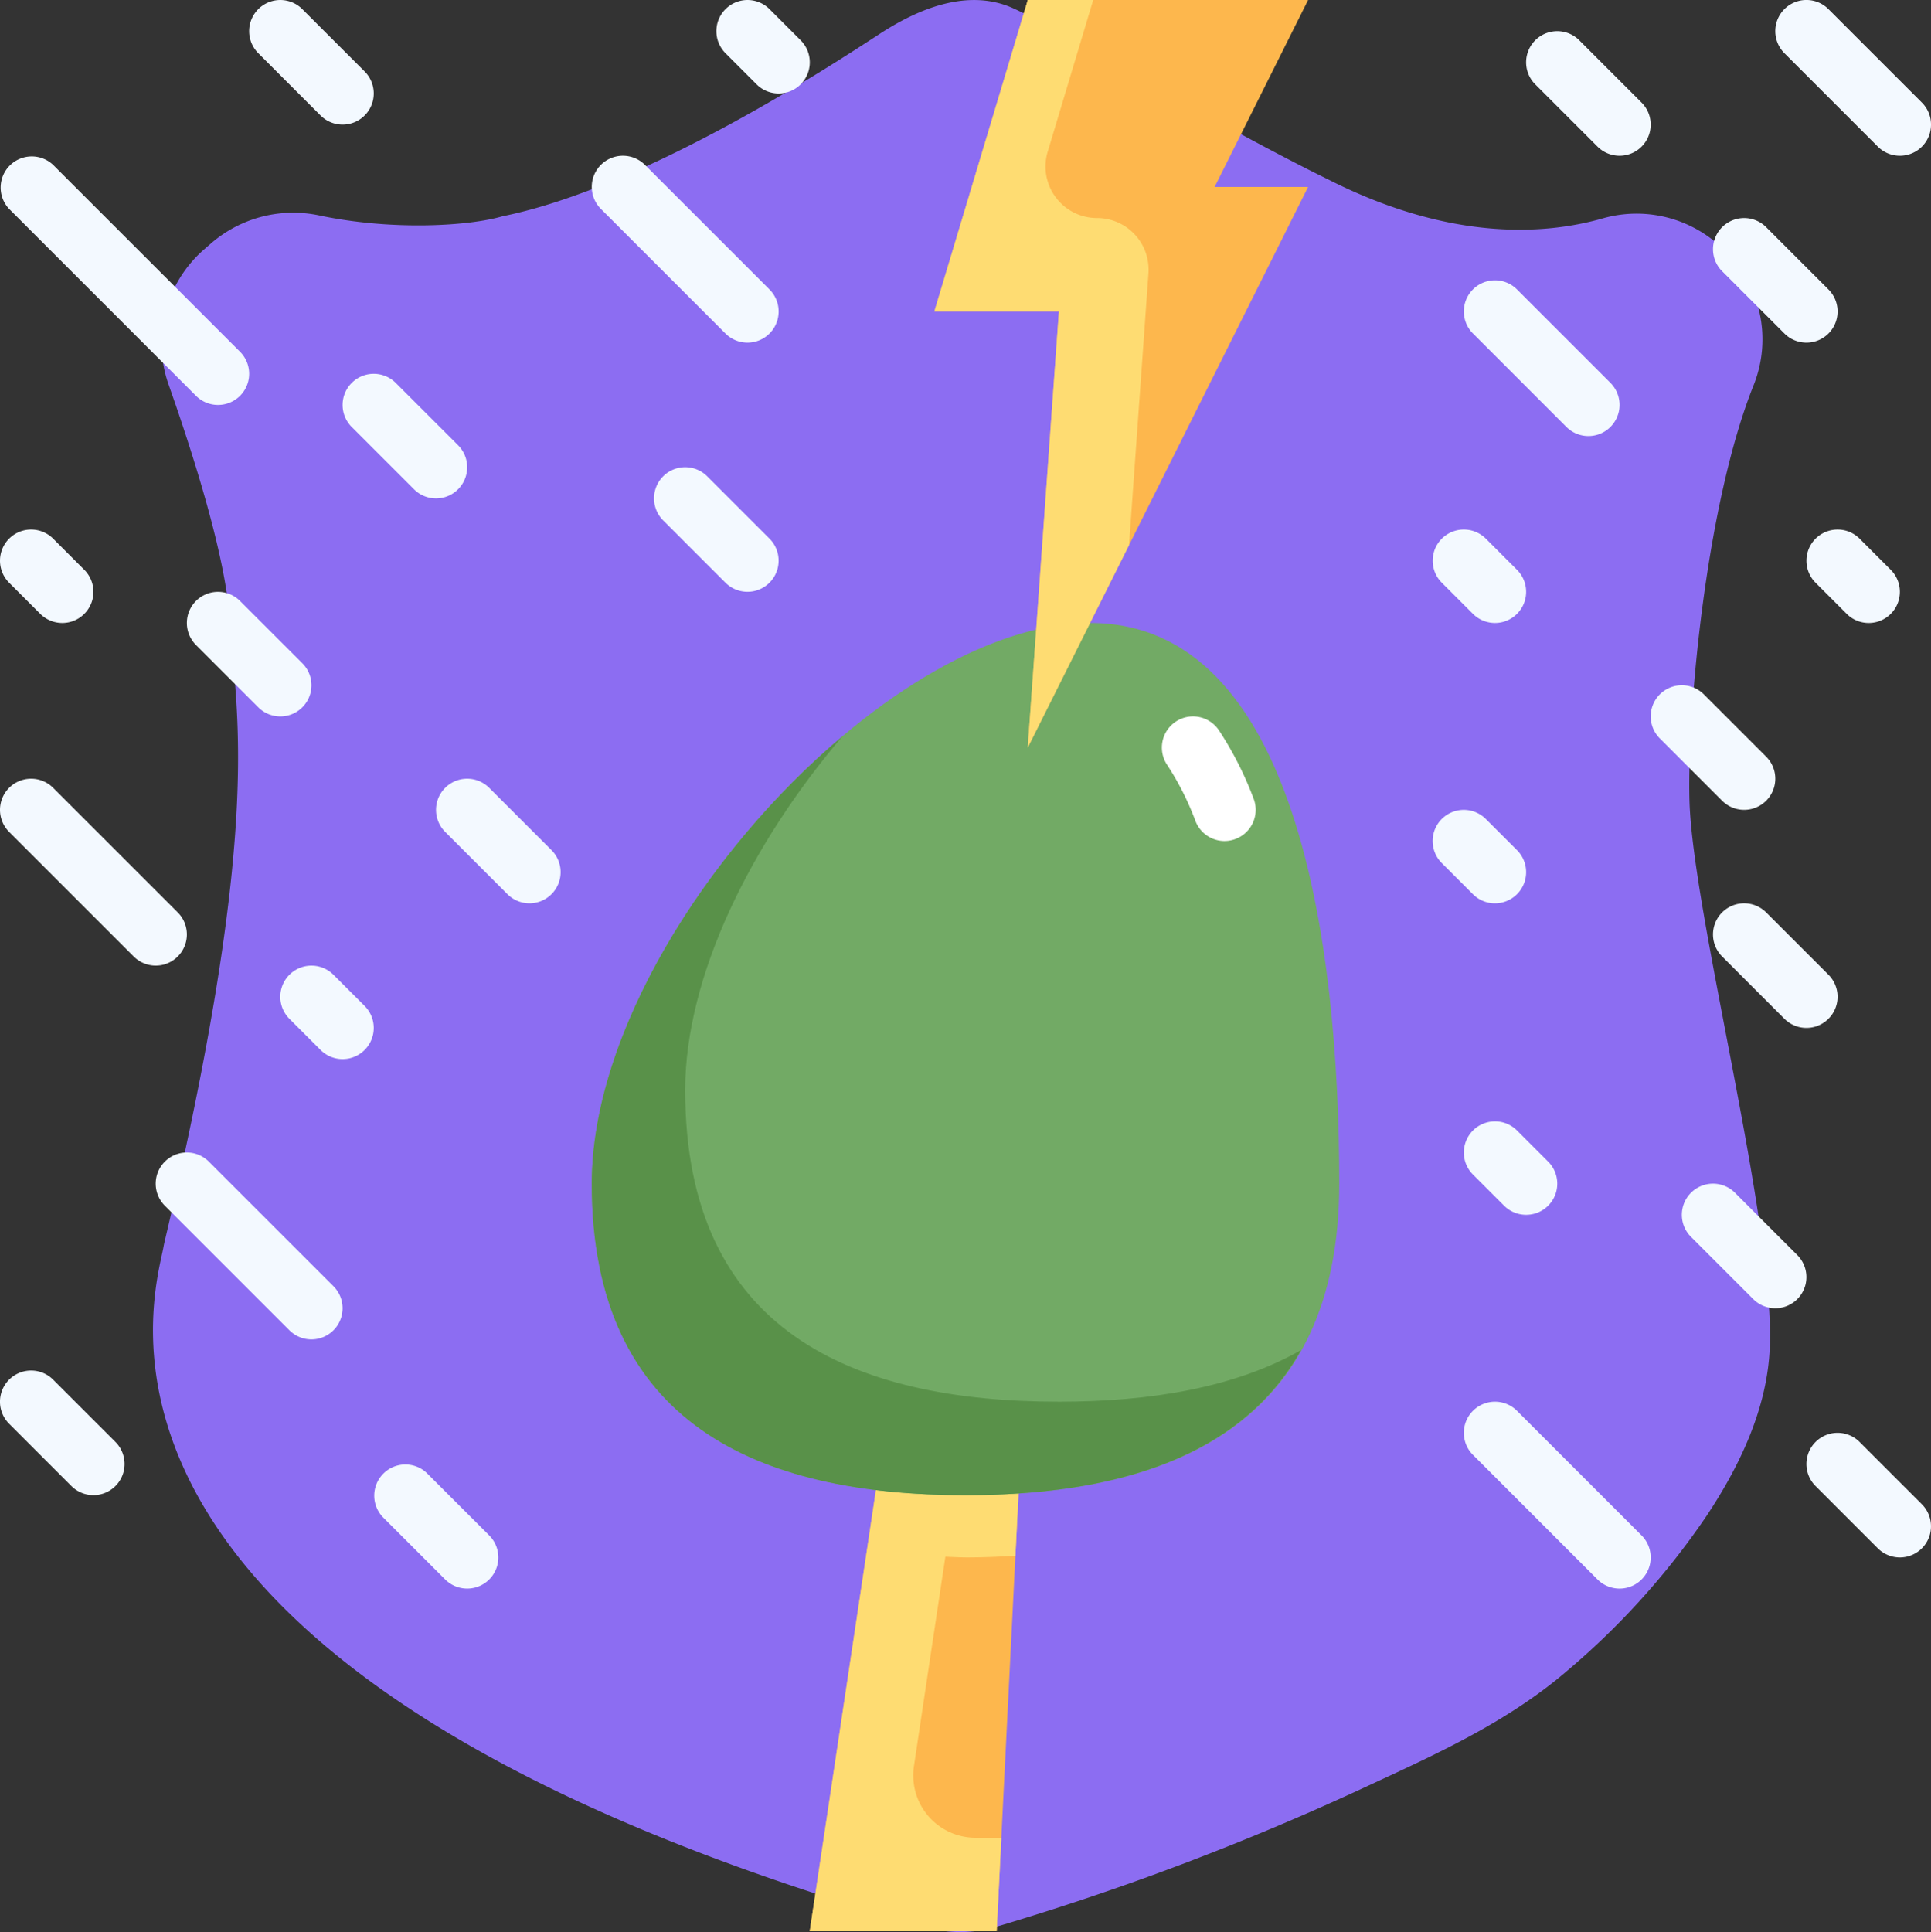 <svg id="Grupo_80632" data-name="Grupo 80632" xmlns="http://www.w3.org/2000/svg" xmlns:xlink="http://www.w3.org/1999/xlink" width="206.618" height="206.71" viewBox="0 0 206.618 206.71">
  <rect x="0" y="0" width="206.618" height="206.71" fill="#333333" stroke="none"/>
  <defs>
    <clipPath id="clip-path">
      <rect id="Rectángulo_34698" data-name="Rectángulo 34698" width="206.618" height="206.71" fill="none"/>
    </clipPath>
  </defs>
  <g id="Grupo_80632-2" data-name="Grupo 80632" clip-path="url(#clip-path)">
    <path id="Trazado_114891" data-name="Trazado 114891" d="M127.682,206.159a287.345,287.345,0,0,0,39.207-14.808c7.727-3.588,15.476-7.027,21.988-12.639a81.652,81.652,0,0,0,14.869-16.539c3.558-5.365,6.507-11.51,6.759-18.047.522-13.559-8.344-46.674-8.6-58.669-.212-9.73,1.807-31.642,6.892-44.3a13.2,13.2,0,0,0-3.15-14.386l-.183-.177a13.225,13.225,0,0,0-12.807-3.237c-6.056,1.74-16.183,2.53-29.345-4.129-13.3-6.519-30.247-16.949-34.158-18.513S120.546.19,115.331,3.58,90.3,20.007,74.915,23.136c-3.522,1.036-11.653,1.578-19.555-.074a13.427,13.427,0,0,0-11.574,2.919l-.8.693a13.3,13.3,0,0,0-3.81,14.468c2.636,7.466,6.061,18.242,6.533,25.017.52,9.612,3.886,20.777-6.918,66.5-.055.234-.111.473-.152.71-.892,5.083-14.387,45.579,81.628,72.837a13.3,13.3,0,0,0,7.414-.048" transform="translate(-21.137 0)" fill="#8c6df2"/>
    <path id="Trazado_114892" data-name="Trazado 114892" d="M218.509,387.327h-20l10-66.651h13.33Z" transform="translate(-111.867 -180.708)" fill="#fdb74d"/>
    <path id="Trazado_114893" data-name="Trazado 114893" d="M215.176,347.336c1.816,0,3.59-.072,5.341-.181l1.324-26.48h-13.33l-10,66.651h20l.5-10H216.25a6.665,6.665,0,0,1-6.591-7.654l3.361-22.409c.722.018,1.423.069,2.156.069" transform="translate(-111.867 -180.709)" fill="#fedc72"/>
    <path id="Trazado_114894" data-name="Trazado 114894" d="M225.049,212.689c0,25.767-17.9,33.325-39.991,33.325s-39.99-7.558-39.99-33.325S176.3,152.7,198.389,152.7s26.66,34.218,26.66,59.986" transform="translate(-81.749 -86.052)" fill="#72aa65"/>
    <path id="Trazado_114895" data-name="Trazado 114895" d="M291.536,188.938a3.335,3.335,0,0,1-3.11-2.135,30.172,30.172,0,0,0-3.025-6,3.332,3.332,0,0,1,5.523-3.73,36.86,36.86,0,0,1,3.721,7.331,3.336,3.336,0,0,1-3.109,4.533" transform="translate(-160.509 -98.958)" fill="#fff"/>
    <path id="Trazado_114896" data-name="Trazado 114896" d="M195.056,251.667c-22.086,0-39.991-7.558-39.991-33.325,0-12.242,7.056-26.385,16.825-37.866-14.577,12.286-26.822,31.73-26.822,47.864,0,25.767,17.9,33.325,39.991,33.325,15.787,0,29.4-3.905,35.9-15.518-6.98,3.985-16.013,5.521-25.9,5.521" transform="translate(-81.749 -101.702)" fill="#599149"/>
    <path id="Trazado_114897" data-name="Trazado 114897" d="M239.052,0h29.993l-10,20h10L239.052,79.981l3.333-46.656h-13.33Z" transform="translate(-129.078 0)" fill="#fdb74d"/>
    <path id="Trazado_114898" data-name="Trazado 114898" d="M249.883,58.32l2.078-29.086a5.513,5.513,0,0,0-5.5-5.906h0a5.513,5.513,0,0,1-5.28-7.1L246.05,0h-7l-10,33.325h13.33l-3.333,46.656Z" transform="translate(-129.077)" fill="#fedc72"/>
    <path id="Trazado_114899" data-name="Trazado 114899" d="M84.963,92.6a3.332,3.332,0,0,0,0,4.713l6.665,6.665a3.332,3.332,0,0,0,4.713-4.713L89.675,92.6a3.332,3.332,0,0,0-4.713,0" transform="translate(-47.328 -51.631)" fill="#f3f9ff"/>
    <path id="Trazado_114900" data-name="Trazado 114900" d="M381.763,19.989a3.332,3.332,0,0,0,4.713-4.713L379.81,8.612a3.332,3.332,0,0,0-4.712,4.713Z" transform="translate(-210.827 -4.303)" fill="#f3f9ff"/>
    <path id="Trazado_114901" data-name="Trazado 114901" d="M46.788,146.045a3.332,3.332,0,0,0,0,4.713l6.665,6.665a3.332,3.332,0,1,0,4.713-4.713L51.5,146.045a3.332,3.332,0,0,0-4.713,0" transform="translate(-25.816 -81.75)" fill="#f3f9ff"/>
    <path id="Trazado_114902" data-name="Trazado 114902" d="M179.917,9.022a3.332,3.332,0,1,0,4.713-4.713L181.3.977a3.332,3.332,0,0,0-4.712,4.713Z" transform="translate(-98.959 0)" fill="#f3f9ff"/>
    <path id="Trazado_114903" data-name="Trazado 114903" d="M355.525,138.819a3.332,3.332,0,1,0,4.713-4.713l-3.333-3.333a3.332,3.332,0,1,0-4.712,4.713Z" transform="translate(-197.919 -73.144)" fill="#f3f9ff"/>
    <path id="Trazado_114904" data-name="Trazado 114904" d="M357.881,208.511a3.332,3.332,0,0,0,2.356-5.689L356.9,199.49a3.332,3.332,0,1,0-4.712,4.713l3.333,3.333a3.321,3.321,0,0,0,2.356.976" transform="translate(-197.919 -111.867)" fill="#f3f9ff"/>
    <path id="Trazado_114905" data-name="Trazado 114905" d="M77.738,241l-3.333-3.332a3.332,3.332,0,0,0-4.713,4.712l3.332,3.333A3.332,3.332,0,0,0,77.738,241" transform="translate(-38.723 -133.38)" fill="#f3f9ff"/>
    <path id="Trazado_114906" data-name="Trazado 114906" d="M68.722,12.354a3.332,3.332,0,0,0,4.713-4.713L66.769.977a3.332,3.332,0,1,0-4.712,4.713Z" transform="translate(-34.42 0)" fill="#f3f9ff"/>
    <path id="Trazado_114907" data-name="Trazado 114907" d="M20.972,63.86a3.332,3.332,0,1,0,4.713-4.713l-20-19.995A3.332,3.332,0,0,0,.977,43.864Z" transform="translate(0 -21.513)" fill="#f3f9ff"/>
    <path id="Trazado_114908" data-name="Trazado 114908" d="M427.574,65.8a3.332,3.332,0,1,0,4.713-4.713l-6.666-6.665a3.332,3.332,0,0,0-4.712,4.713Z" transform="translate(-236.642 -30.118)" fill="#f3f9ff"/>
    <path id="Trazado_114909" data-name="Trazado 114909" d="M4.309,138.819a3.332,3.332,0,0,0,4.713-4.713l-3.333-3.333a3.332,3.332,0,1,0-4.712,4.713Z" transform="translate(0 -73.144)" fill="#f3f9ff"/>
    <path id="Trazado_114910" data-name="Trazado 114910" d="M443.815,130.774a3.332,3.332,0,0,0,0,4.713l3.332,3.333a3.332,3.332,0,0,0,4.713-4.713l-3.332-3.333a3.332,3.332,0,0,0-4.713,0" transform="translate(-249.55 -73.144)" fill="#f3f9ff"/>
    <path id="Trazado_114911" data-name="Trazado 114911" d="M369.826,84.4a3.332,3.332,0,1,0,4.713-4.713l-10-10a3.332,3.332,0,1,0-4.712,4.713Z" transform="translate(-202.222 -38.723)" fill="#f3f9ff"/>
    <path id="Trazado_114912" data-name="Trazado 114912" d="M159.374,57.195a3.332,3.332,0,0,0,4.713-4.713l-13.33-13.33a3.332,3.332,0,0,0-4.713,4.712Z" transform="translate(-81.749 -21.513)" fill="#f3f9ff"/>
    <path id="Trazado_114913" data-name="Trazado 114913" d="M19.019,205.185l-13.33-13.33a3.332,3.332,0,0,0-4.712,4.713l13.33,13.33a3.332,3.332,0,0,0,4.713-4.713" transform="translate(0 -107.565)" fill="#f3f9ff"/>
    <path id="Trazado_114914" data-name="Trazado 114914" d="M414.66,181.3a3.332,3.332,0,0,0,2.356-5.689l-6.665-6.665a3.332,3.332,0,0,0-4.713,4.713l6.665,6.665a3.321,3.321,0,0,0,2.357.976" transform="translate(-228.037 -94.657)" fill="#f3f9ff"/>
    <path id="Trazado_114915" data-name="Trazado 114915" d="M432.286,229.06l-6.665-6.665a3.332,3.332,0,1,0-4.713,4.712l6.665,6.665a3.332,3.332,0,1,0,4.713-4.713" transform="translate(-236.642 -124.775)" fill="#f3f9ff"/>
    <path id="Trazado_114916" data-name="Trazado 114916" d="M166.026,115.5a3.332,3.332,0,0,0-4.713,4.713l6.665,6.665a3.332,3.332,0,1,0,4.712-4.713Z" transform="translate(-90.354 -64.539)" fill="#f3f9ff"/>
    <path id="Trazado_114917" data-name="Trazado 114917" d="M5.688,336.923a3.332,3.332,0,0,0-4.713,4.713L7.641,348.3a3.332,3.332,0,1,0,4.712-4.713Z" transform="translate(0 -189.314)" fill="#f3f9ff"/>
    <path id="Trazado_114918" data-name="Trazado 114918" d="M43.864,283.477a3.332,3.332,0,1,0-4.713,4.713l13.33,13.33a3.332,3.332,0,0,0,4.713-4.712Z" transform="translate(-21.513 -159.196)" fill="#f3f9ff"/>
    <path id="Trazado_114919" data-name="Trazado 114919" d="M97.31,359.828A3.332,3.332,0,0,0,92.6,364.54l6.665,6.665a3.332,3.332,0,0,0,4.712-4.713Z" transform="translate(-51.631 -202.221)" fill="#f3f9ff"/>
    <path id="Trazado_114920" data-name="Trazado 114920" d="M119.246,198.52l-6.665-6.665a3.332,3.332,0,0,0-4.713,4.712l6.665,6.665a3.332,3.332,0,0,0,4.713-4.713" transform="translate(-60.236 -107.565)" fill="#f3f9ff"/>
    <path id="Trazado_114921" data-name="Trazado 114921" d="M417.986,291.112a3.332,3.332,0,0,0-4.713,4.713l6.665,6.665a3.332,3.332,0,1,0,4.712-4.713Z" transform="translate(-232.34 -163.498)" fill="#f3f9ff"/>
    <path id="Trazado_114922" data-name="Trazado 114922" d="M359.828,275.842a3.332,3.332,0,0,0,0,4.713l3.332,3.332a3.332,3.332,0,1,0,4.713-4.713l-3.332-3.333a3.332,3.332,0,0,0-4.713,0" transform="translate(-202.221 -154.893)" fill="#f3f9ff"/>
    <path id="Trazado_114923" data-name="Trazado 114923" d="M364.54,344.558a3.332,3.332,0,0,0-4.713,4.713l13.33,13.33a3.332,3.332,0,0,0,4.713-4.712Z" transform="translate(-202.221 -193.616)" fill="#f3f9ff"/>
    <path id="Trazado_114924" data-name="Trazado 114924" d="M448.526,352.193a3.332,3.332,0,0,0-4.713,4.713l6.665,6.665a3.332,3.332,0,0,0,4.712-4.713Z" transform="translate(-249.55 -197.919)" fill="#f3f9ff"/>
    <path id="Trazado_114925" data-name="Trazado 114925" d="M446.177,15.687a3.332,3.332,0,1,0,4.713-4.713l-10-10a3.332,3.332,0,1,0-4.712,4.713Z" transform="translate(-245.247 0)" fill="#f3f9ff"/>
  </g>
</svg>
